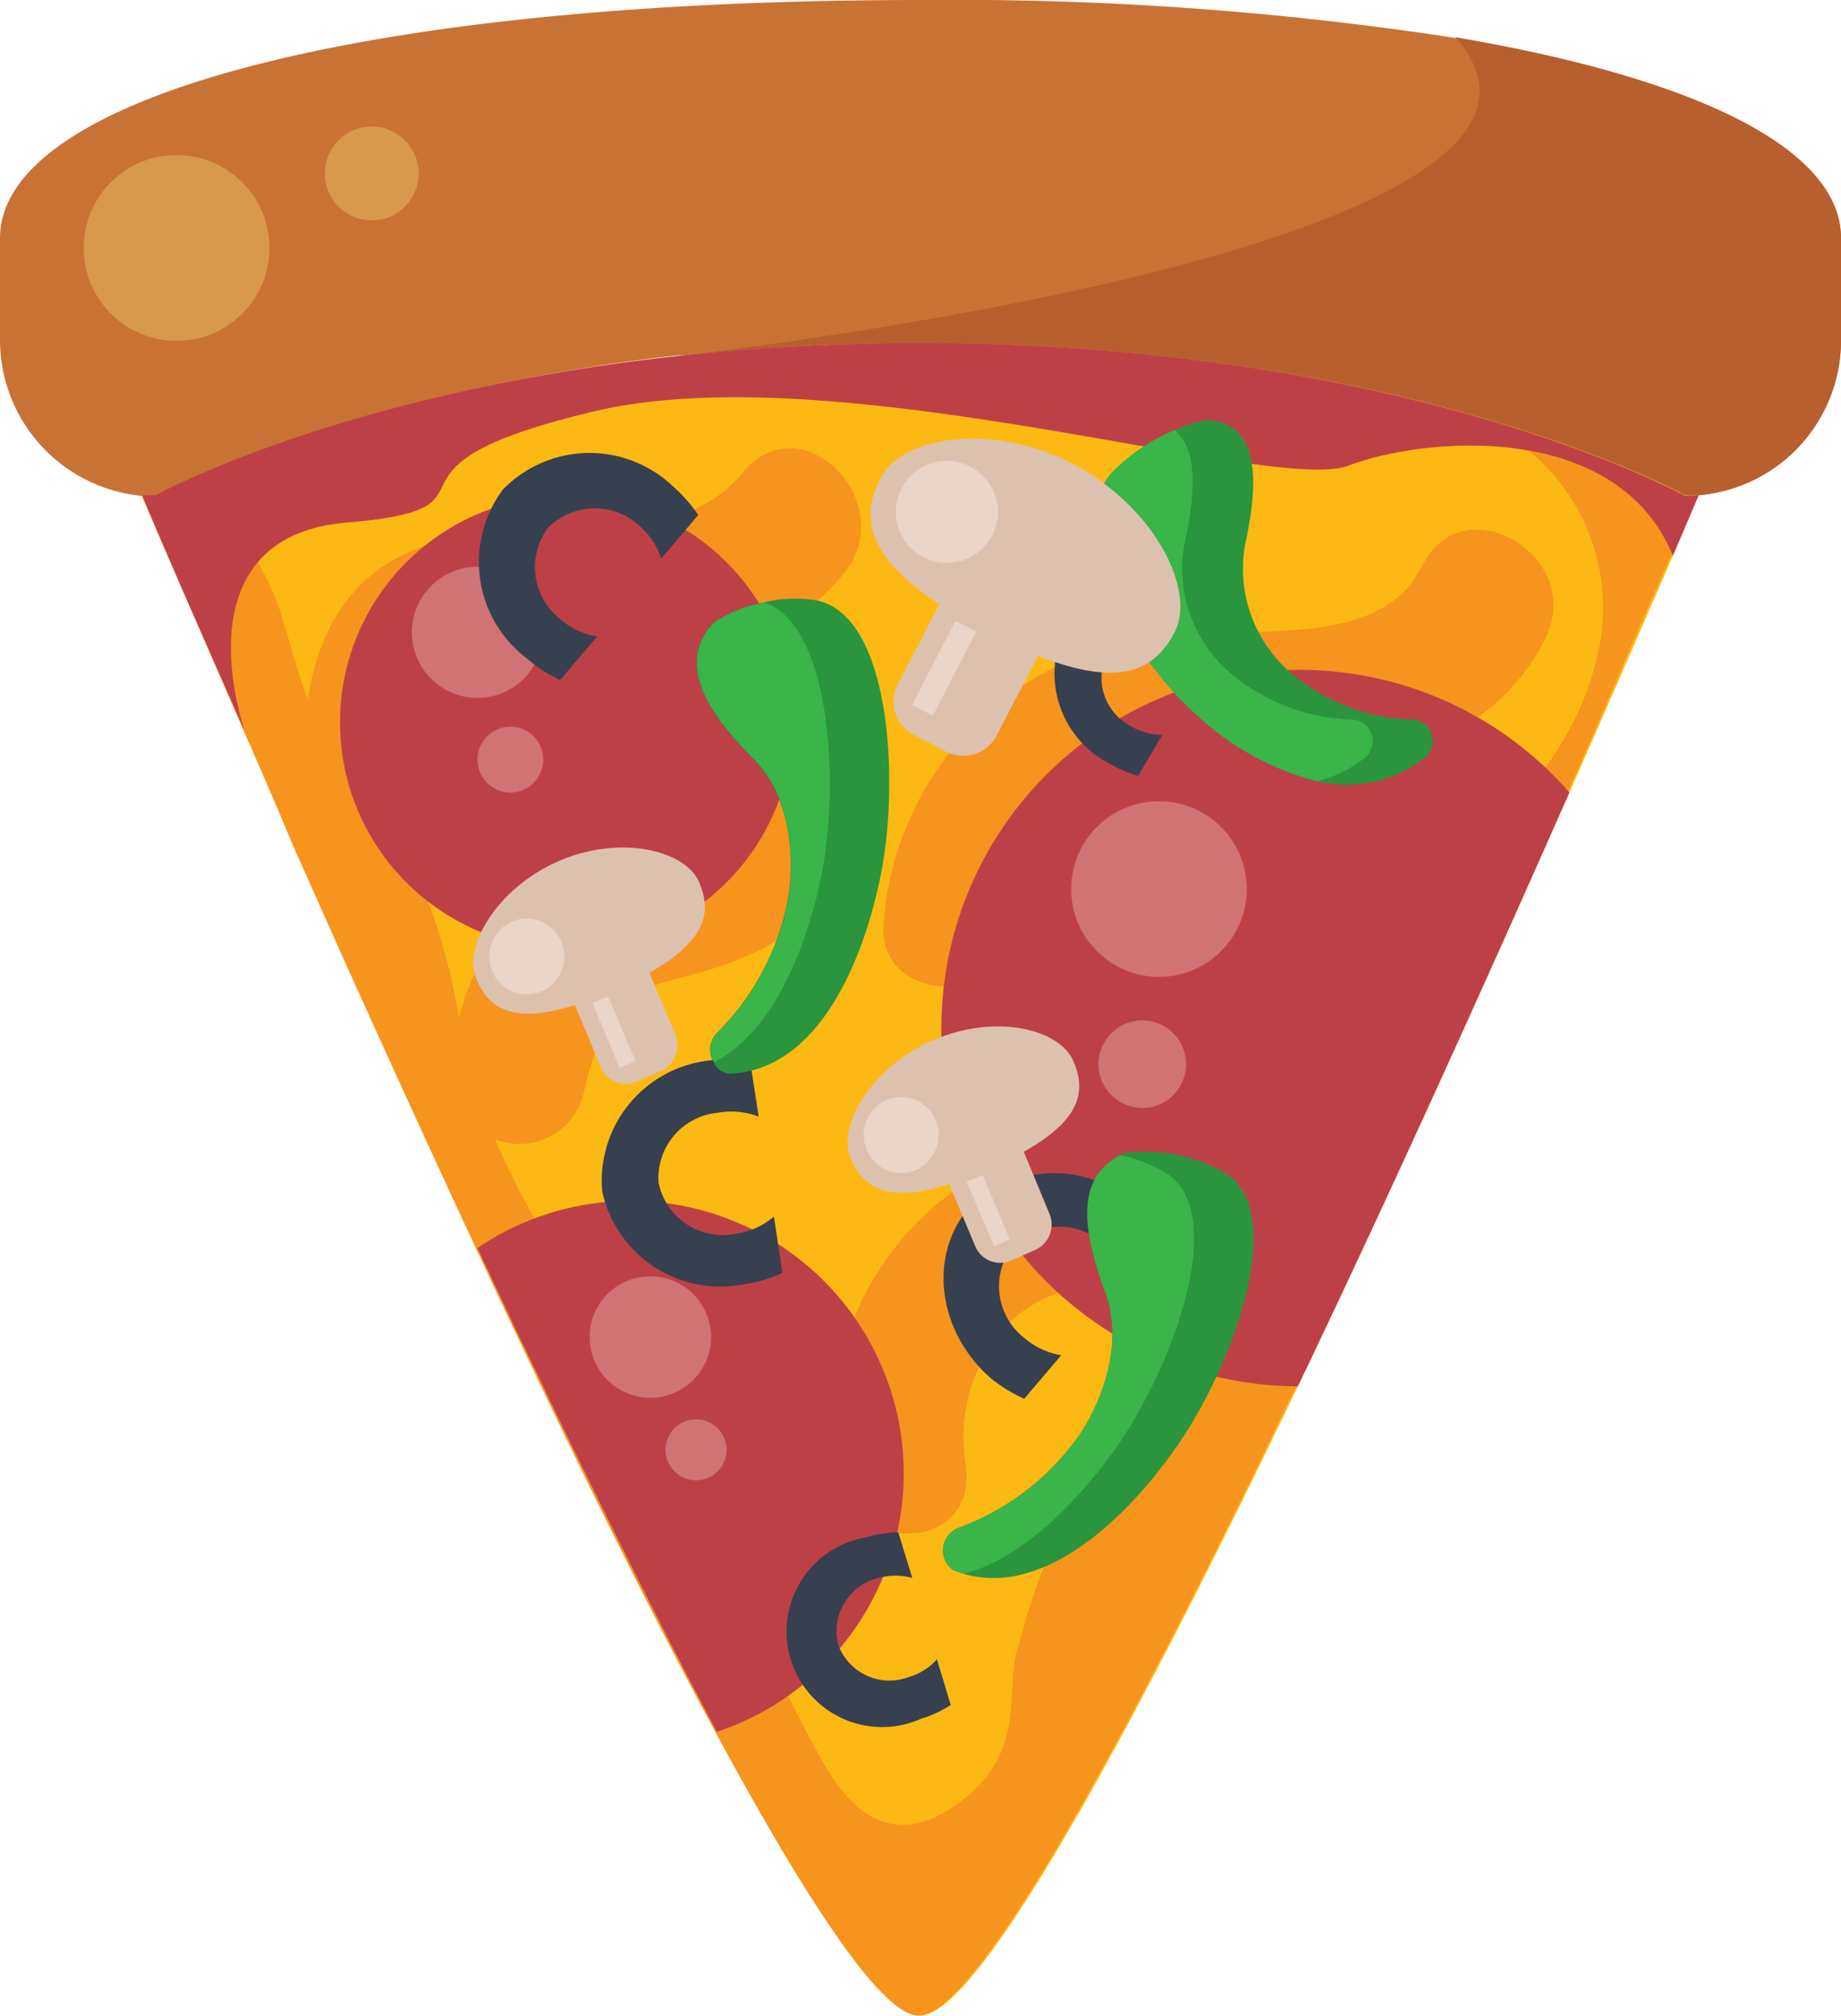 <svg xmlns="http://www.w3.org/2000/svg" viewBox="0 0 76.12 83.35"><defs><style>.cls-1{fill:#fdb913;}.cls-2{fill:#c97235;}.cls-3{fill:#d8994e;}.cls-4{fill:#b75f2e;}.cls-5{fill:#f7941d;}.cls-6{fill:#be4047;}.cls-7{fill:#d07374;}.cls-8{fill:#37404f;}.cls-9{fill:#2a953c;}.cls-10{fill:#39b54a;}.cls-11{fill:#ddc1af;}.cls-12{fill:#ead5ca;}</style></defs><g id="Layer_3" data-name="Layer 3"><path class="cls-1" d="M70.24,20.47c-.34.78-.69,1.61-1.07,2.5-1.23,2.83-2.68,6.17-4.28,9.79-3.35,7.58-7.33,16.41-11.23,24.55-6.72,14-13.18,26-15.6,26-1.52,0-4.64-4.75-8.42-11.76-3-5.64-6.5-12.75-9.9-20-1.86-4-3.7-8-5.45-11.91l-2.1-4.71q-1.06-2.4-2-4.65a0,0,0,0,0,0,0v0C8.48,26.51,7,23.17,5.88,20.47a5.12,5.12,0,0,0,.56,0s.23-.13.67-.34c2.71-1.31,13.55-5.95,31-5.95a83.43,83.43,0,0,1,23.6,3.2,43.69,43.69,0,0,1,8,3.09A5.25,5.25,0,0,0,70.24,20.47Z"/><path class="cls-2" d="M76.12,9.85v4.2a6.43,6.43,0,0,1-5.88,6.42,5.25,5.25,0,0,1-.56,0s-11.37-6.29-31.62-6.29a91.14,91.14,0,0,0-9.75.51l-.29,0C14.09,16.27,6.44,20.5,6.44,20.5a5.12,5.12,0,0,1-.56,0A6.48,6.48,0,0,1,0,14.05V9.85C0,4,15,0,38.06,0A136.53,136.53,0,0,1,60.18,1.57C70.25,3.25,76.12,6.19,76.12,9.85Z"/><circle class="cls-3" cx="7.3" cy="10.25" r="3.84"/><circle class="cls-3" cx="15.37" cy="7.17" r="1.94"/><path class="cls-4" d="M76.12,9.85v4.2a6.43,6.43,0,0,1-5.88,6.42,5.25,5.25,0,0,1-.56,0s-11.37-6.29-31.62-6.29a91.14,91.14,0,0,0-9.75.51c3.57-.42,39.21-4.81,31.87-13.15C70.25,3.25,76.12,6.19,76.12,9.85Z"/><path class="cls-5" d="M42.45,38c.68-5.54,6.21-5.76,10.56-6s8.86-1.49,10.89-5.62c1.67-3.39-3.41-6.38-5.09-3-1,2.05-3.25,2.52-5.37,2.67-2.94.2-5.93,0-8.74,1.05A12.83,12.83,0,0,0,36.55,38C36.09,41.72,42,41.69,42.45,38Z"/><path class="cls-5" d="M69.68,20.5a43.64,43.64,0,0,0-8-3.09,1.78,1.78,0,0,0,.63.58A8.41,8.41,0,0,1,66,27.3C65,31.4,62,33.89,59.47,37a17.76,17.76,0,0,0-1.84,2.66,2.58,2.58,0,0,0-3.4,1.21c-2.29,5.86-8.56,5.25-13.17,7.38a12.13,12.13,0,0,0-6.55,12.34c.44,3.71,5.88,3.76,5.43,0a6.86,6.86,0,0,1,1.88-6c1.69-1.55,4.23-1.7,6.3-2.26A19.38,19.38,0,0,0,55,49c-1.17,2.85-3.5,5.06-5.63,7.23A26.3,26.3,0,0,0,43.06,65,27.84,27.84,0,0,0,42.13,68c-.7,1.78.56,4.55-2.81,6.75s-5.07-1.52-5.66-2.58S32.54,70,32,68.91s-.77-2-1.27-3c-2.34-6.83-7.42-12.23-10.26-18.81a2.74,2.74,0,0,0,3.67-1.93A10.8,10.8,0,0,1,25.32,42c.75-1.15,1.89-1.33,3.15-1.67,2.55-.67,5.09-1.77,6.27-4.29,1.61-3.42-3.48-6.42-5.09-3-.57,1.22-1.87,1.34-3.07,1.66a11.91,11.91,0,0,0-4,1.74,10.61,10.61,0,0,0-3.6,5.63,25.8,25.8,0,0,0-2.14-6.84,2.5,2.5,0,0,0,1.7-2.65c-.09-1.57-.48-3.92,1.19-4.5,1.9-.65,4.18-.35,6.16-.5,3.39-.27,6.8-1.15,9-3.88,2.39-2.92-1.76-7.11-4.17-4.17-2.88,3.5-8.67,1.78-12.61,2.86-3.44.95-4.92,3.49-5.38,6.52-.45-1.15-.73-2.34-1.11-3.54-.68-2.13-2.35-4.66-4.52-5.19-.44.21-.67.34-.67.34a5.12,5.12,0,0,1-.56,0c1.16,2.7,2.6,6,4.24,9.77v0a0,0,0,0,1,0,0q1,2.25,2,4.65l2.1,4.71c1.75,3.88,3.59,7.92,5.45,11.91,3.4,7.29,6.86,14.4,9.9,20,3.78,7,6.9,11.76,8.42,11.76,2.42,0,8.88-12,15.6-26,3.9-8.14,7.88-17,11.23-24.55,1.6-3.62,3-7,4.28-9.79.38-.89.73-1.72,1.07-2.5A5.25,5.25,0,0,1,69.68,20.5Z"/><circle class="cls-6" cx="23.42" cy="29.86" r="9.36"/><path class="cls-6" d="M64.89,32.76c-3.35,7.58-7.33,16.41-11.23,24.55A14.81,14.81,0,1,1,64.89,32.76Z"/><path class="cls-6" d="M37.37,60.87a11.29,11.29,0,0,1-7.73,10.72c-3-5.64-6.5-12.75-9.9-20a11.29,11.29,0,0,1,17.63,9.32Z"/><path class="cls-6" d="M70.24,20.47c-.34.78-.69,1.61-1.07,2.5-2.32-5.63-10.3-4.91-13.42-3.72S34.68,14.62,24.59,17s-3.11,4-10.24,4.6c-6.82.57-4.44,8-4.23,8.62C8.48,26.51,7,23.17,5.88,20.47a5.12,5.12,0,0,0,.56,0s11.37-6.29,31.62-6.29S69.68,20.5,69.68,20.5A5.25,5.25,0,0,0,70.24,20.47Z"/><circle class="cls-7" cx="19.74" cy="26.14" r="2.71"/><circle class="cls-7" cx="21.1" cy="31.4" r="1.36"/><circle class="cls-7" cx="47.92" cy="36.75" r="3.63"/><circle class="cls-7" cx="47.23" cy="43.99" r="1.81"/><circle class="cls-7" cx="26.89" cy="55.27" r="2.51"/><circle class="cls-7" cx="28.78" cy="59.93" r="1.26"/><path class="cls-8" d="M22.66,21.82a2.72,2.72,0,0,0,.53,3.79,3,3,0,0,0,1.5.7l-1.53,1.8a5.55,5.55,0,0,1-1.36-.88,5,5,0,0,1-1-7,5,5,0,0,1,7-.15,6.37,6.37,0,0,1,1.07,1.21l-1.53,1.8a3.06,3.06,0,0,0-.93-1.38A2.72,2.72,0,0,0,22.66,21.82Z"/><path class="cls-8" d="M41.85,51.54a2.71,2.71,0,0,0,.52,3.78,3.07,3.07,0,0,0,1.51.7l-1.53,1.8A6.08,6.08,0,0,1,41,57c-2.2-1.89-2.63-5-1-7a5,5,0,0,1,7-.15A5.81,5.81,0,0,1,48.13,51L46.6,52.83a3.06,3.06,0,0,0-.93-1.37A2.7,2.7,0,0,0,41.85,51.54Z"/><path class="cls-8" d="M27.23,48.89A2.71,2.71,0,0,0,30.43,51,3.12,3.12,0,0,0,32,50.29l.35,2.33a5.48,5.48,0,0,1-1.55.46,5,5,0,0,1-5.9-3.83,5,5,0,0,1,4.5-5.42,5.8,5.8,0,0,1,1.61,0l.36,2.33A3.15,3.15,0,0,0,29.67,46,2.71,2.71,0,0,0,27.23,48.89Z"/><path class="cls-8" d="M45.78,27A2.27,2.27,0,0,0,46.72,30a2.67,2.67,0,0,0,1.34.38l-1,1.69a5.09,5.09,0,0,1-1.25-.54,4.18,4.18,0,0,1-1.73-5.63,4.19,4.19,0,0,1,5.8-1.07,4.89,4.89,0,0,1,1,.85l-1,1.69a2.55,2.55,0,0,0-1-1A2.28,2.28,0,0,0,45.78,27Z"/><path class="cls-8" d="M34.66,68a2.26,2.26,0,0,0,2.9,1.33,2.49,2.49,0,0,0,1.18-.74l.57,1.89a4.79,4.79,0,0,1-1.23.57,3.95,3.95,0,1,1-2.28-7.5,5.26,5.26,0,0,1,1.34-.21l.58,1.89a2.57,2.57,0,0,0-1.4,0A2.26,2.26,0,0,0,34.66,68Z"/><path class="cls-9" d="M58.93,31.3a5.17,5.17,0,0,1-4.43,1,11.56,11.56,0,0,1-5-2.76c-2.5-2.21-5.74-7.41-3.5-10a8,8,0,0,1,2.6-1.76,4.52,4.52,0,0,1,1.36-.42c2.14.18,2.09,2.55,1.52,5.16a5.67,5.67,0,0,0,1.82,5.23,8.15,8.15,0,0,0,5.25,2A.9.9,0,0,1,58.93,31.3Z"/><path class="cls-9" d="M36.45,36c-.72,3.73-2.63,8.27-6.3,8.38a.78.78,0,0,1-.64-.47,1,1,0,0,1,.11-1.19,10.51,10.51,0,0,0,2.95-5.52c.2-1,.41-4-1.45-5.86s-3.19-3.89-1.64-5.59a5.79,5.79,0,0,1,2.11-.85,5.43,5.43,0,0,1,2.12-.09C36.83,25.37,37.17,32.22,36.45,36Z"/><path class="cls-9" d="M48.6,59.87c-2.1,3-5.49,6.14-8.74,5.19a4.19,4.19,0,0,1-.46-.16,1,1,0,0,1,.2-1.73,10.55,10.55,0,0,0,5-3.81c.61-.87,2-3.47,1.1-5.93s-1.28-4.7.61-5.67l.2-.1a6.61,6.61,0,0,1,4.25.89C53.31,50.39,50.8,56.78,48.6,59.87Z"/><path class="cls-10" d="M56.46,31.3a5.11,5.11,0,0,1-2,1,11.56,11.56,0,0,1-5-2.76c-2.5-2.21-5.74-7.41-3.5-10a8,8,0,0,1,2.6-1.76c1,.81.86,2.7.41,4.74a5.67,5.67,0,0,0,1.82,5.23,8.17,8.17,0,0,0,5.25,2A.9.9,0,0,1,56.46,31.3Z"/><path class="cls-10" d="M34,36c-.59,3.06-2,6.65-4.47,7.91a1,1,0,0,1,.11-1.19,10.51,10.51,0,0,0,2.95-5.52c.2-1,.41-4-1.45-5.86s-3.19-3.89-1.64-5.59a5.79,5.79,0,0,1,2.11-.85C34.38,25.89,34.68,32.37,34,36Z"/><path class="cls-10" d="M46.13,59.87c-1.57,2.21-3.86,4.55-6.27,5.19a4.19,4.19,0,0,1-.46-.16,1,1,0,0,1,.2-1.73,10.55,10.55,0,0,0,5-3.81c.61-.87,2-3.47,1.1-5.93s-1.28-4.7.61-5.67a5.6,5.6,0,0,1,2,.79C50.84,50.39,48.33,56.78,46.13,59.87Z"/><path class="cls-11" d="M44.41,19.2c-3.36-1.76-7.13-1.18-8,.58-.77,1.49-.72,3.12,2.43,5.2l-1.72,3.31a1.54,1.54,0,0,0,.65,2.08l1.35.7a1.54,1.54,0,0,0,2.08-.65l1.72-3.31c3.52,1.39,4.88.51,5.66-1C49.44,24.37,47.76,21,44.41,19.2Z"/><circle class="cls-12" cx="39.15" cy="21.16" r="2.11"/><rect class="cls-12" x="38.55" y="25.67" width="0.97" height="3.91" transform="translate(17.11 -14.87) rotate(27.42)"/><path class="cls-11" d="M23.11,35.59c-2.55,1.11-4,3.54-3.4,4.9.48,1.15,1.42,1.88,4.06,1.06l1.07,2.55a1.13,1.13,0,0,0,1.48.61l1-.44a1.17,1.17,0,0,0,.6-1.51l-1.07-2.55c2.42-1.36,2.55-2.56,2.07-3.71C28.38,35.15,25.67,34.49,23.11,35.59Z"/><ellipse class="cls-12" cx="21.78" cy="39.54" rx="1.55" ry="1.57"/><polygon class="cls-12" points="25.62 44.14 26.27 43.86 25.15 41.19 24.5 41.47 25.62 44.14"/><path class="cls-11" d="M38.59,43c-2.55,1.1-4,3.54-3.41,4.89.49,1.15,1.43,1.89,4.07,1.06l1.07,2.56a1.12,1.12,0,0,0,1.48.6l1-.44a1.15,1.15,0,0,0,.59-1.5l-1.06-2.56c2.42-1.35,2.55-2.55,2.07-3.7C43.86,42.53,41.15,41.88,38.59,43Z"/><ellipse class="cls-12" cx="37.26" cy="46.92" rx="1.55" ry="1.57"/><polygon class="cls-12" points="41.1 51.52 41.75 51.24 40.63 48.57 39.97 48.85 41.1 51.52"/></g></svg>